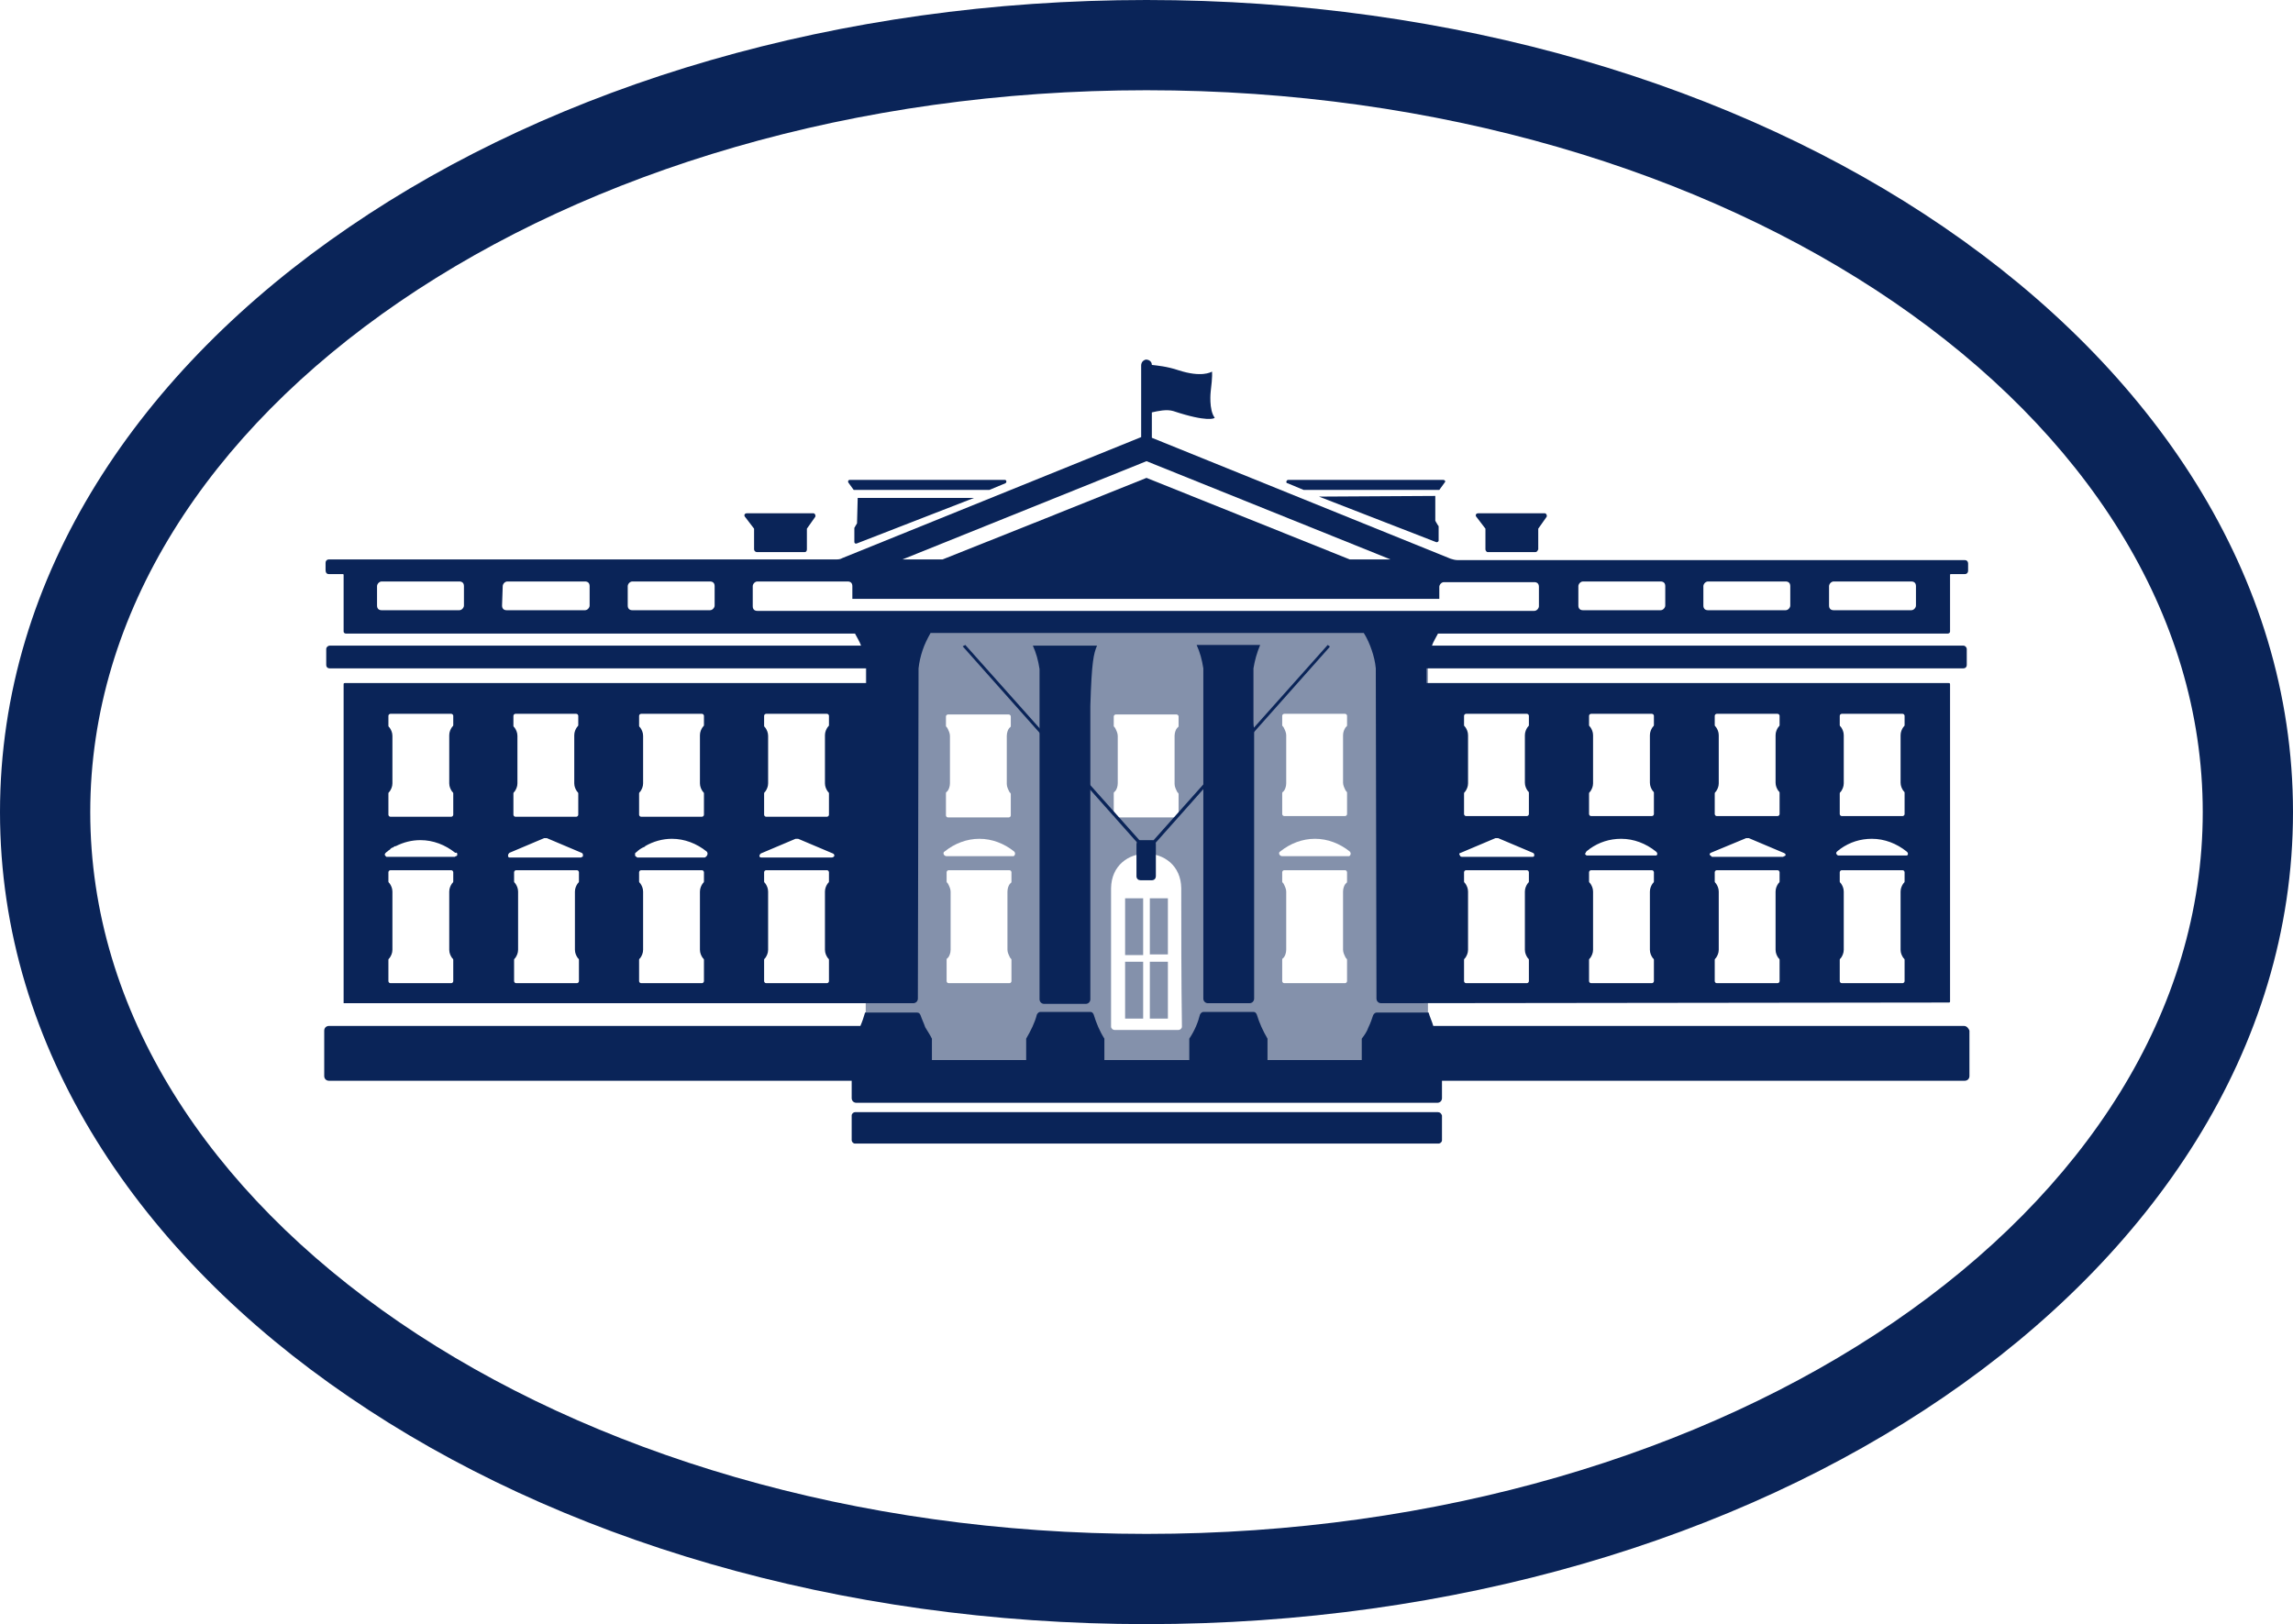 <svg id="wh-oval-nofill-91" version="1.1" xmlns="http://www.w3.org/2000/svg" x="0" y="0" viewBox="0 0 343 243" style="enable-background:new 0 0 343 243" xml:space="preserve"><style>#wh-oval-nofill-91 .st1{opacity:.5;fill:#0a2458}#wh-oval-nofill-91 .st2{fill:#0a2458}</style><path class="st0" d="M171.5 229.5c87.3 0 158-48.4 158-108s-70.7-108-158-108-158 48.4-158 108 70.7 108 158 108zM290.8 209c-31.1 21.3-73.3 34-119.3 34s-88.2-12.7-119.3-34C21.1 187.8 0 157.1 0 121.5S21.1 55.2 52.2 34C83.3 12.7 125.5 0 171.5 0s88.2 12.7 119.3 34c31 21.2 52.2 51.9 52.2 87.5s-21.2 66.3-52.2 87.5z" style="fill-rule:evenodd;clip-rule:evenodd;fill:#0a2458"/><path class="st1" d="M168.3 134.4h2.7v8.5h-2.7zM168.3 143.9h2.7v8.5h-2.7zM172 143.9h2.7v8.5H172zM172 134.4h2.7v8.4H172z"/><path class="st1" d="M212.5 92.7h-81.9c-.6 0-1.1.5-1.1 1.1v66c0 .6.5 1.1 1.1 1.1h81.8c.7 0 1.2-.5 1.2-1.2v-66c0-.5-.5-1-1.1-1zm-20.7 26c0-.2.1-.2.2-.3.2-.2.4-.7.4-1.2V110c0-.4-.2-.8-.4-1.2-.1-.1-.2-.2-.2-.3v-1.4c0-.2.2-.3.3-.3h9.1c.2 0 .3.2.3.3v1.4c0 .2-.1.2-.2.3-.2.3-.4.7-.4 1.2v7.1c0 .4.2.8.4 1.2.1.1.2.2.2.3v3.2c0 .2-.2.3-.3.3h-9.1c-.2 0-.3-.2-.3-.3v-3.1zm-25.2 0c0-.2.1-.2.2-.3.2-.2.4-.7.4-1.2v-7.1c0-.4-.2-.8-.4-1.2-.1-.1-.2-.2-.2-.3v-1.4c0-.2.2-.3.3-.3h9.1c.2 0 .3.2.3.3v1.4c0 .2-.1.2-.2.3-.2.2-.4.7-.4 1.2v7.2c0 .4.2.8.4 1.2.1.1.2.2.2.3v3.2c0 .2-.2.3-.3.3h-9.1c-.2 0-.3-.2-.3-.3v-3.3zm-25.1 0c0-.2.1-.2.2-.3.2-.2.4-.7.4-1.2v-7.1c0-.4-.2-.8-.4-1.2-.1-.1-.2-.2-.2-.3v-1.4c0-.2.2-.3.3-.3h9.1c.2 0 .3.2.3.3v1.4c0 .2-.1.2-.2.3-.2.2-.4.7-.4 1.2v7.2c0 .4.2.8.4 1.2.1.1.2.2.2.3v3.2c0 .2-.2.3-.3.3h-9.1c-.2 0-.3-.2-.3-.3v-3.3zm9.8 13.2c0 .2-.1.2-.2.3-.2.2-.4.7-.4 1.2v8.7c0 .4.2.8.4 1.2.1.1.2.2.2.3v3.2c0 .2-.2.3-.3.3h-9.1c-.2 0-.3-.2-.3-.3v-3.2c0-.2.1-.2.2-.3.2-.2.4-.7.4-1.2v-8.7c0-.4-.2-.8-.4-1.2-.1-.1-.2-.2-.2-.3v-1.4c0-.2.2-.3.3-.3h9.1c.2 0 .3.2.3.3v1.4zm.5-4c-.1.2-.2.2-.2.2h-10c-.2 0-.3-.1-.4-.2-.1-.2-.1-.4.1-.5 1.5-1.2 3.3-1.9 5.2-1.9 1.9 0 3.7.7 5.2 1.9.1.1.2.3.1.5zm24.5 26.2h-9.6c-.2 0-.5-.2-.5-.5v-20.7c.1-6.9 10.4-6.9 10.5 0 0 6.9 0 13.7.1 20.7 0 .3-.3.5-.5.5zm25.2-22.2c0 .2-.1.2-.2.3-.2.2-.4.7-.4 1.2v8.7c0 .4.2.8.4 1.2.1.1.2.2.2.3v3.2c0 .2-.2.3-.3.3h-9.1c-.2 0-.3-.2-.3-.3v-3.2c0-.2.1-.2.2-.3.2-.2.4-.7.4-1.2v-8.7c0-.4-.2-.8-.4-1.2-.1-.1-.2-.2-.2-.3v-1.4c0-.2.2-.3.3-.3h9.1c.2 0 .3.2.3.3v1.4zm.5-4c-.1.2-.2.2-.2.2h-10c-.2 0-.3-.1-.4-.2-.1-.2-.1-.4.1-.5 1.5-1.2 3.3-1.9 5.2-1.9 1.9 0 3.7.7 5.2 1.9.1.1.2.3.1.5z"/><path class="st2" d="m192.6 72.3 2.4 1h20.3l.8-1.1c.2-.2 0-.4-.2-.4h-23.2c-.3 0-.4.5-.1.5zM222.2 79.1v3.1c0 .2.2.4.3.4h7.2c.2 0 .3-.2.4-.4v-3.1l1.2-1.7c.2-.2 0-.6-.2-.6h-10c-.3 0-.5.3-.2.6l1.3 1.7zM215.1 166.4H127.9c-.2 0-.5.2-.5.5v3.7c0 .2.2.5.5.5h87.3c.2 0 .5-.2.5-.5v-3.7c-.1-.3-.3-.5-.6-.5zM197.3 74.3l17.5 6.8c.2.1.4-.1.4-.2v-2.1c0-.1 0-.1-.1-.2l-.3-.5c0-.1-.1-.1-.1-.2v-3.7l-17.4.1zM127.7 73.3H148l2.4-1c.2-.1.2-.5-.1-.5h-23.2c-.2 0-.3.2-.2.4l.8 1.1zM112.8 79.1v3.1c0 .2.2.4.4.4h7.2c.2 0 .3-.2.3-.4v-3.1l1.2-1.7c.2-.2 0-.6-.2-.6h-10c-.3 0-.5.3-.2.6l1.3 1.7zM293.8 153.5h-79.4c-.2-.7-.5-1.3-.7-2h-7.8c-.2 0-.4.2-.5.4-.2.6-.4 1.2-.7 1.8-.2.6-.6 1.2-1 1.7v3.2h-14.1v-3.2c-.7-1.2-1.2-2.3-1.6-3.6-.1-.2-.2-.4-.5-.4H180c-.2 0-.4.2-.5.4-.3 1.2-.8 2.4-1.6 3.6v3.2h-12.7v-3.2c-.7-1.1-1.2-2.3-1.6-3.6-.1-.2-.2-.4-.5-.4h-7.5c-.2 0-.4.2-.5.4-.3 1.2-.9 2.4-1.6 3.6v3.2h-14.1v-3.2c-.3-.6-.7-1.2-1-1.7-.2-.6-.5-1.2-.7-1.8-.1-.2-.2-.4-.5-.4h-7.8c-.2.7-.4 1.3-.7 2H49.2c-.4 0-.7.3-.7.7v6.8c0 .4.3.7.7.7h78.2v2.6c0 .4.3.7.7.7H215c.4 0 .7-.3.7-.7v-2.6h78.2c.4 0 .7-.3.7-.7v-6.8c-.1-.3-.4-.7-.8-.7zM128.2 78.3l-.3.5c0 .1-.1.1-.1.2v2.1c0 .2.2.3.4.2l17.5-6.8h-17.4l-.1 3.8c.1-.1.1-.1 0 0zM187.5 107.8V100c.2-1.2.5-2.3 1-3.5H179c.5 1.1.8 2.2 1 3.5v49.4c0 .4.3.7.7.7h6.2c.4 0 .7-.3.7-.7V109c-.1-.4-.1-.8-.1-1.2zM163.1 105.6c.2-6.7.5-7.8 1-9h-9.6c.5 1.1.8 2.2 1 3.5v49.4c0 .4.3.7.7.7h6.2c.4 0 .7-.3.7-.7V105.6z"/><path class="st2" d="M56.4 87.7c0-.3.3-.7.7-.7h11.6c.4 0 .7.2.7.7v2.9c0 .3-.3.7-.7.7H57.1c-.4 0-.7-.2-.7-.7v-2.9zm18.8 0c0-.3.3-.7.7-.7h11.6c.4 0 .7.2.7.7v2.9c0 .3-.3.7-.7.7H75.8c-.4 0-.7-.2-.7-.7l.1-2.9zm18.7 0c0-.3.3-.7.7-.7h11.6c.4 0 .7.2.7.7v2.9c0 .3-.3.7-.7.7H94.6c-.4 0-.7-.2-.7-.7v-2.9zm18.7 0c0-.3.3-.7.7-.7h13.5c.4 0 .7.2.7.7v1.9h87.8v-1.8c0-.3.3-.7.7-.7h13.5c.4 0 .7.2.7.7v2.9c0 .3-.3.7-.7.7H113.3c-.4 0-.7-.2-.7-.7v-3zm22.4-4L171.5 69 208 83.7h-6.1l-15.2-6.1-15.2-6.1-15.2 6.1-15.3 6.1h-6zm101.1 4c0-.3.3-.7.7-.7h11.6c.4 0 .7.2.7.7v2.9c0 .3-.3.7-.7.7h-11.6c-.4 0-.7-.2-.7-.7v-2.9zm18.7 0c0-.3.3-.7.7-.7h11.6c.4 0 .7.2.7.7v2.9c0 .3-.3.7-.7.7h-11.6c-.4 0-.7-.2-.7-.7v-2.9zm18.8 0c0-.3.3-.7.7-.7h11.6c.4 0 .7.2.7.7v2.9c0 .3-.3.7-.7.7h-11.6c-.4 0-.7-.2-.7-.7v-2.9zm-55.1 39.9 5.2-2.2h.4l5.2 2.2c.2.1.2.2.2.4s-.2.2-.3.2h-10.5c-.2 0-.3-.1-.3-.2-.2-.2-.1-.4.1-.4zm.5-8.9c0-.1.1-.2.2-.3.2-.3.4-.7.4-1.2V110c0-.5-.2-.9-.4-1.2-.1-.1-.2-.2-.2-.3v-1.4c0-.2.2-.3.3-.3h9.1c.2 0 .3.2.3.3v1.4c0 .1-.1.2-.2.3-.2.3-.4.7-.4 1.2v7.1c0 .5.2.9.4 1.2.1.1.2.2.2.3v3.2c0 .2-.2.3-.3.3h-9.1c-.2 0-.3-.2-.3-.3v-3.1zm18.3 8.7c.2-.2.3-.2.5-.4 1.4-1 3-1.5 4.7-1.5 1.9 0 3.7.7 5.2 1.9l.1.1c.1.1.1.2.1.3s-.1.2-.2.2h-10.3c-.1 0-.2-.1-.2-.1-.1-.1-.1-.1-.1-.2.1 0 .1-.2.2-.3zm.4-8.7c0-.1.1-.2.2-.3.2-.3.4-.7.4-1.2V110c0-.5-.2-.9-.4-1.2-.1-.1-.2-.2-.2-.3v-1.4c0-.2.2-.3.3-.3h9.1c.2 0 .3.2.3.3v1.4c0 .1-.1.2-.2.3-.2.3-.4.7-.4 1.2v7.1c0 .5.2.9.4 1.2.1.1.2.2.2.3v3.2c0 .2-.2.3-.3.3H238c-.2 0-.3-.2-.3-.3v-3.1zm18.2 8.9 5.3-2.2h.4l5.2 2.2c.1 0 .1.1.2.1.1.1.1.2.1.2 0 .1-.1.2-.2.2s-.1.1-.2.1h-10.5c-.1 0-.2 0-.2-.1-.1 0-.1-.1-.2-.2v.1c-.1-.1-.1-.3.1-.4zm.6-8.9c0-.1.1-.2.2-.3.2-.3.4-.7.4-1.2V110c0-.5-.2-.9-.4-1.2-.1-.1-.2-.2-.2-.3v-1.4c0-.2.2-.3.3-.3h9.1c.2 0 .3.2.3.3v1.4c0 .1-.1.2-.2.3-.2.3-.4.7-.4 1.2v7.1c0 .5.2.9.4 1.2.1.1.2.2.2.3v3.2c0 .2-.2.3-.3.3h-9.1c-.2 0-.3-.2-.3-.3v-3.1zm18.3 8.7c.2-.2.3-.2.5-.4 1.4-1 3-1.5 4.7-1.5 1.9 0 3.7.7 5.2 1.9l.1.1c.1.1.1.2.1.3s-.1.2-.2.2H275c-.1 0-.2-.1-.2-.1-.1-.1-.1-.1-.1-.2-.1 0 0-.2.1-.3zm.4-8.7c0-.1.1-.2.2-.3.2-.3.4-.7.4-1.2V110c0-.5-.2-.9-.4-1.2-.1-.1-.2-.2-.2-.3v-1.4c0-.2.2-.3.3-.3h9.1c.2 0 .3.2.3.3v1.4c0 .1-.1.2-.2.3-.2.3-.4.7-.4 1.2v7.1c0 .5.2.9.4 1.2.1.1.2.2.2.3v3.2c0 .2-.2.3-.3.3h-9.1c-.2 0-.3-.2-.3-.3v-3.1zm9.7 13.2c0 .1-.1.2-.2.3-.2.3-.4.7-.4 1.2v8.7c0 .5.2.9.4 1.2.1.1.2.2.2.3v3.2c0 .2-.2.3-.3.3h-9.1c-.2 0-.3-.2-.3-.3v-3.2c0-.1.1-.2.2-.3.2-.3.4-.7.4-1.2v-8.7c0-.5-.2-.9-.4-1.2-.1-.1-.2-.2-.2-.3v-1.4c0-.2.2-.3.3-.3h9.1c.2 0 .3.2.3.3v1.4zm-18.7 0c0 .1-.1.2-.2.3-.2.3-.4.7-.4 1.2v8.7c0 .5.2.9.4 1.2.1.1.2.2.2.3v3.2c0 .2-.2.3-.3.3h-9.1c-.2 0-.3-.2-.3-.3v-3.2c0-.1.1-.2.2-.3.2-.3.4-.7.4-1.2v-8.7c0-.5-.2-.9-.4-1.2-.1-.1-.2-.2-.2-.3v-1.4c0-.2.2-.3.3-.3h9.1c.2 0 .3.2.3.3v1.4zm-18.8 0c0 .1-.1.2-.2.3-.2.3-.4.7-.4 1.2v8.7c0 .5.2.9.4 1.2.1.1.2.2.2.3v3.2c0 .2-.2.3-.3.3H238c-.2 0-.3-.2-.3-.3v-3.2c0-.1.1-.2.2-.3.2-.3.4-.7.4-1.2v-8.7c0-.5-.2-.9-.4-1.2-.1-.1-.2-.2-.2-.3v-1.4c0-.2.2-.3.3-.3h9.1c.2 0 .3.2.3.3v1.4zm-18.7 0c0 .1-.1.2-.2.3-.2.3-.4.7-.4 1.2v8.7c0 .5.2.9.4 1.2.1.1.2.2.2.3v3.2c0 .2-.2.3-.3.3h-9.1c-.2 0-.3-.2-.3-.3v-3.2c0-.1.1-.2.2-.3.2-.3.4-.7.4-1.2v-8.7c0-.5-.2-.9-.4-1.2-.1-.1-.2-.2-.2-.3v-1.4c0-.2.2-.3.3-.3h9.1c.2 0 .3.2.3.3v1.4zm-104.3-3.6h-10.5c-.2 0-.3-.1-.3-.2 0-.2.1-.3.2-.4l5.2-2.2h.4l5.2 2.2c.2.1.2.2.2.4-.1.1-.2.2-.4.2zm-.4 3.6c0 .1-.1.2-.2.3-.2.3-.4.7-.4 1.2v8.7c0 .5.2.9.4 1.2.1.1.2.2.2.3v3.2c0 .2-.2.3-.3.3h-9.1c-.2 0-.3-.2-.3-.3v-3.2c0-.1.1-.2.2-.3.2-.3.4-.7.4-1.2v-8.7c0-.5-.2-.9-.4-1.2-.1-.1-.2-.2-.2-.3v-1.4c0-.2.2-.3.3-.3h9.1c.2 0 .3.2.3.3v1.4zm-18.2-4c0 .1-.1.1-.1.2l-.1.1c-.1 0-.1.1-.2.1h-10c-.1 0-.1 0-.2-.1-.2-.1-.2-.2-.2-.2v-.3s0-.1.1-.1c0 0 0-.1.1-.1.3-.3.7-.6 1.2-.8 0 0 .1 0 .1-.1 1.2-.7 2.6-1.1 4-1.1 1.9 0 3.7.7 5.2 1.9.1.1.2.3.1.5zm-.5 4c0 .1-.1.2-.2.3-.2.3-.4.7-.4 1.2v8.7c0 .5.2.9.4 1.2.1.1.2.2.2.3v3.2c0 .2-.2.3-.3.3h-9.1c-.2 0-.3-.2-.3-.3v-3.2c0-.1.1-.2.2-.3.2-.3.4-.7.4-1.2v-8.7c0-.5-.2-.9-.4-1.2-.1-.1-.2-.2-.2-.3v-1.4c0-.2.2-.3.3-.3h9.1c.2 0 .3.2.3.3v1.4zm-18.2-3.7c-.1 0-.1.1-.2.1H76.2c-.1 0-.2-.1-.2-.2v-.1c0-.2.1-.3.2-.4l5.2-2.2h.4l5.2 2.2c.2.1.2.2.2.4 0 .1 0 .2-.1.2zm-.5 3.7c0 .1-.1.2-.2.3-.2.3-.4.7-.4 1.2v8.7c0 .5.2.9.4 1.2.1.1.2.2.2.3v3.2c0 .2-.2.3-.3.3h-9.1c-.2 0-.3-.2-.3-.3v-3.2c0-.1.1-.2.2-.3.2-.3.4-.7.4-1.2v-8.7c0-.5-.2-.9-.4-1.2-.1-.1-.2-.2-.2-.3v-1.4c0-.2.2-.3.3-.3h9.1c.2 0 .3.2.3.3v1.4zm-18.2-4c0 .1-.1.2-.2.2s-.1.1-.2.1H57.8l-.2-.2c-.1-.2 0-.3.1-.4l.1-.1c.2-.1.2-.2.4-.3.1-.1.2-.1.2-.2.2-.1.2-.2.4-.2.1-.1.2-.2.4-.2 1.2-.6 2.4-.9 3.7-.9 1.9 0 3.7.7 5.2 1.9.3-.1.3.1.3.3zm-.6 4c0 .1-.1.2-.2.3-.2.3-.4.7-.4 1.2v8.7c0 .5.2.9.4 1.2.1.1.2.2.2.3v3.2c0 .2-.2.3-.3.3h-9.1c-.2 0-.3-.2-.3-.3v-3.2c0-.1.1-.2.2-.3.2-.3.4-.7.4-1.2v-8.7c0-.5-.2-.9-.4-1.2-.1-.1-.2-.2-.2-.3v-1.4c0-.2.2-.3.3-.3h9.1c.2 0 .3.2.3.3v1.4zm-9.7-13.2c0-.1.1-.2.2-.3.2-.3.4-.7.4-1.2v-7.1c0-.5-.2-.9-.4-1.2-.1-.1-.2-.2-.2-.3v-1.5c0-.2.2-.3.3-.3h9.1c.2 0 .3.2.3.3v1.4c0 .1-.1.2-.2.3-.2.3-.4.7-.4 1.2v7.2c0 .5.2.9.4 1.2.1.1.2.2.2.3v3.2c0 .2-.2.3-.3.3h-9.1c-.2 0-.3-.2-.3-.3v-3.2zm18.7 0c0-.1.1-.2.2-.3.2-.3.4-.7.4-1.2v-7.1c0-.5-.2-.9-.4-1.2-.1-.1-.2-.2-.2-.3v-1.5c0-.2.2-.3.3-.3h9.1c.2 0 .3.2.3.3v1.4c0 .1-.1.2-.2.3-.2.3-.4.7-.4 1.2v7.2c0 .5.2.9.4 1.2.1.1.2.2.2.3v3.2c0 .2-.2.3-.3.3h-9.1c-.2 0-.3-.2-.3-.3v-3.2zm18.8 0c0-.1.1-.2.2-.3.2-.3.4-.7.4-1.2v-7.1c0-.5-.2-.9-.4-1.2-.1-.1-.2-.2-.2-.3v-1.5c0-.2.2-.3.3-.3h9.1c.2 0 .3.2.3.3v1.4c0 .1-.1.2-.2.3-.2.3-.4.7-.4 1.2v7.2c0 .5.2.9.4 1.2.1.1.2.2.2.3v3.2c0 .2-.2.3-.3.3h-9.1c-.2 0-.3-.2-.3-.3v-3.2zm18.7 0c0-.1.1-.2.2-.3.2-.3.4-.7.4-1.2v-7.1c0-.5-.2-.9-.4-1.2-.1-.1-.2-.2-.2-.3v-1.5c0-.2.2-.3.3-.3h9.1c.2 0 .3.2.3.3v1.4c0 .1-.1.2-.2.3-.2.3-.4.7-.4 1.2v7.2c0 .5.2.9.4 1.2.1.1.2.2.2.3v3.2c0 .2-.2.3-.3.3h-9.1c-.2 0-.3-.2-.3-.3v-3.2zM49.2 85.9h2.1s.1 0 .1.1v8.5c0 .2.2.3.4.3h76.1c.3.6.7 1.2.9 1.8H49.3c-.2 0-.5.2-.5.5v2.4c0 .3.2.5.5.5h80.3v2.2h-78c-.2 0-.2.1-.2.2v47.7h85.2c.4 0 .7-.3.7-.7v-.1l.1-48.9v-.4c.1-.9.3-1.8.6-2.7.3-.9.7-1.7 1.2-2.6H204c.5.8.9 1.7 1.2 2.6s.5 1.7.6 2.7v.4l.1 48.9v.1c0 .4.3.7.7.7l83.1-.1h1.8c.2 0 .2-.1.2-.2v-47.4c0-.2-.1-.2-.2-.2h-78.1V100h80.3c.3 0 .5-.2.5-.5v-2.4c0-.2-.2-.5-.5-.5h-79.5c.2-.6.6-1.2.9-1.8h76.2c.2 0 .4-.1.4-.3V86s0-.1.1-.1h2.1c.3 0 .5-.2.5-.5v-1.1c0-.3-.2-.5-.5-.5H218c-.3 0-.7-.1-1-.2l-44.7-18.1v-3.8c.9-.2 2.2-.5 3.2-.2 5.1 1.7 6.2 1.1 6.2 1-.9-1.2-.6-3.9-.6-3.9.3-2.4.2-2.9.2-3-.2.1-1.6.9-5-.2-1.8-.6-3.2-.7-4-.8 0-.5-.4-.8-.9-.8-.4.1-.7.4-.7.9v10.7L126 83.5c-.3.2-.7.2-1 .2H49.2c-.3 0-.5.2-.5.5v1.1c0 .4.2.6.5.6z"/><path class="st2" d="m198.6 96.5-27.1 30.4-27.1-30.4-.4.2 27.2 30.6v-.1h.5l.1.1 27.1-30.5v-.1z"/><path class="st2" d="M172.3 125.7h-1.7c-.4 0-.6.3-.6.6v4.8c0 .4.3.6.6.6h1.7c.4 0 .6-.3.6-.6v-4.8c0-.4-.2-.6-.6-.6z"/></svg>